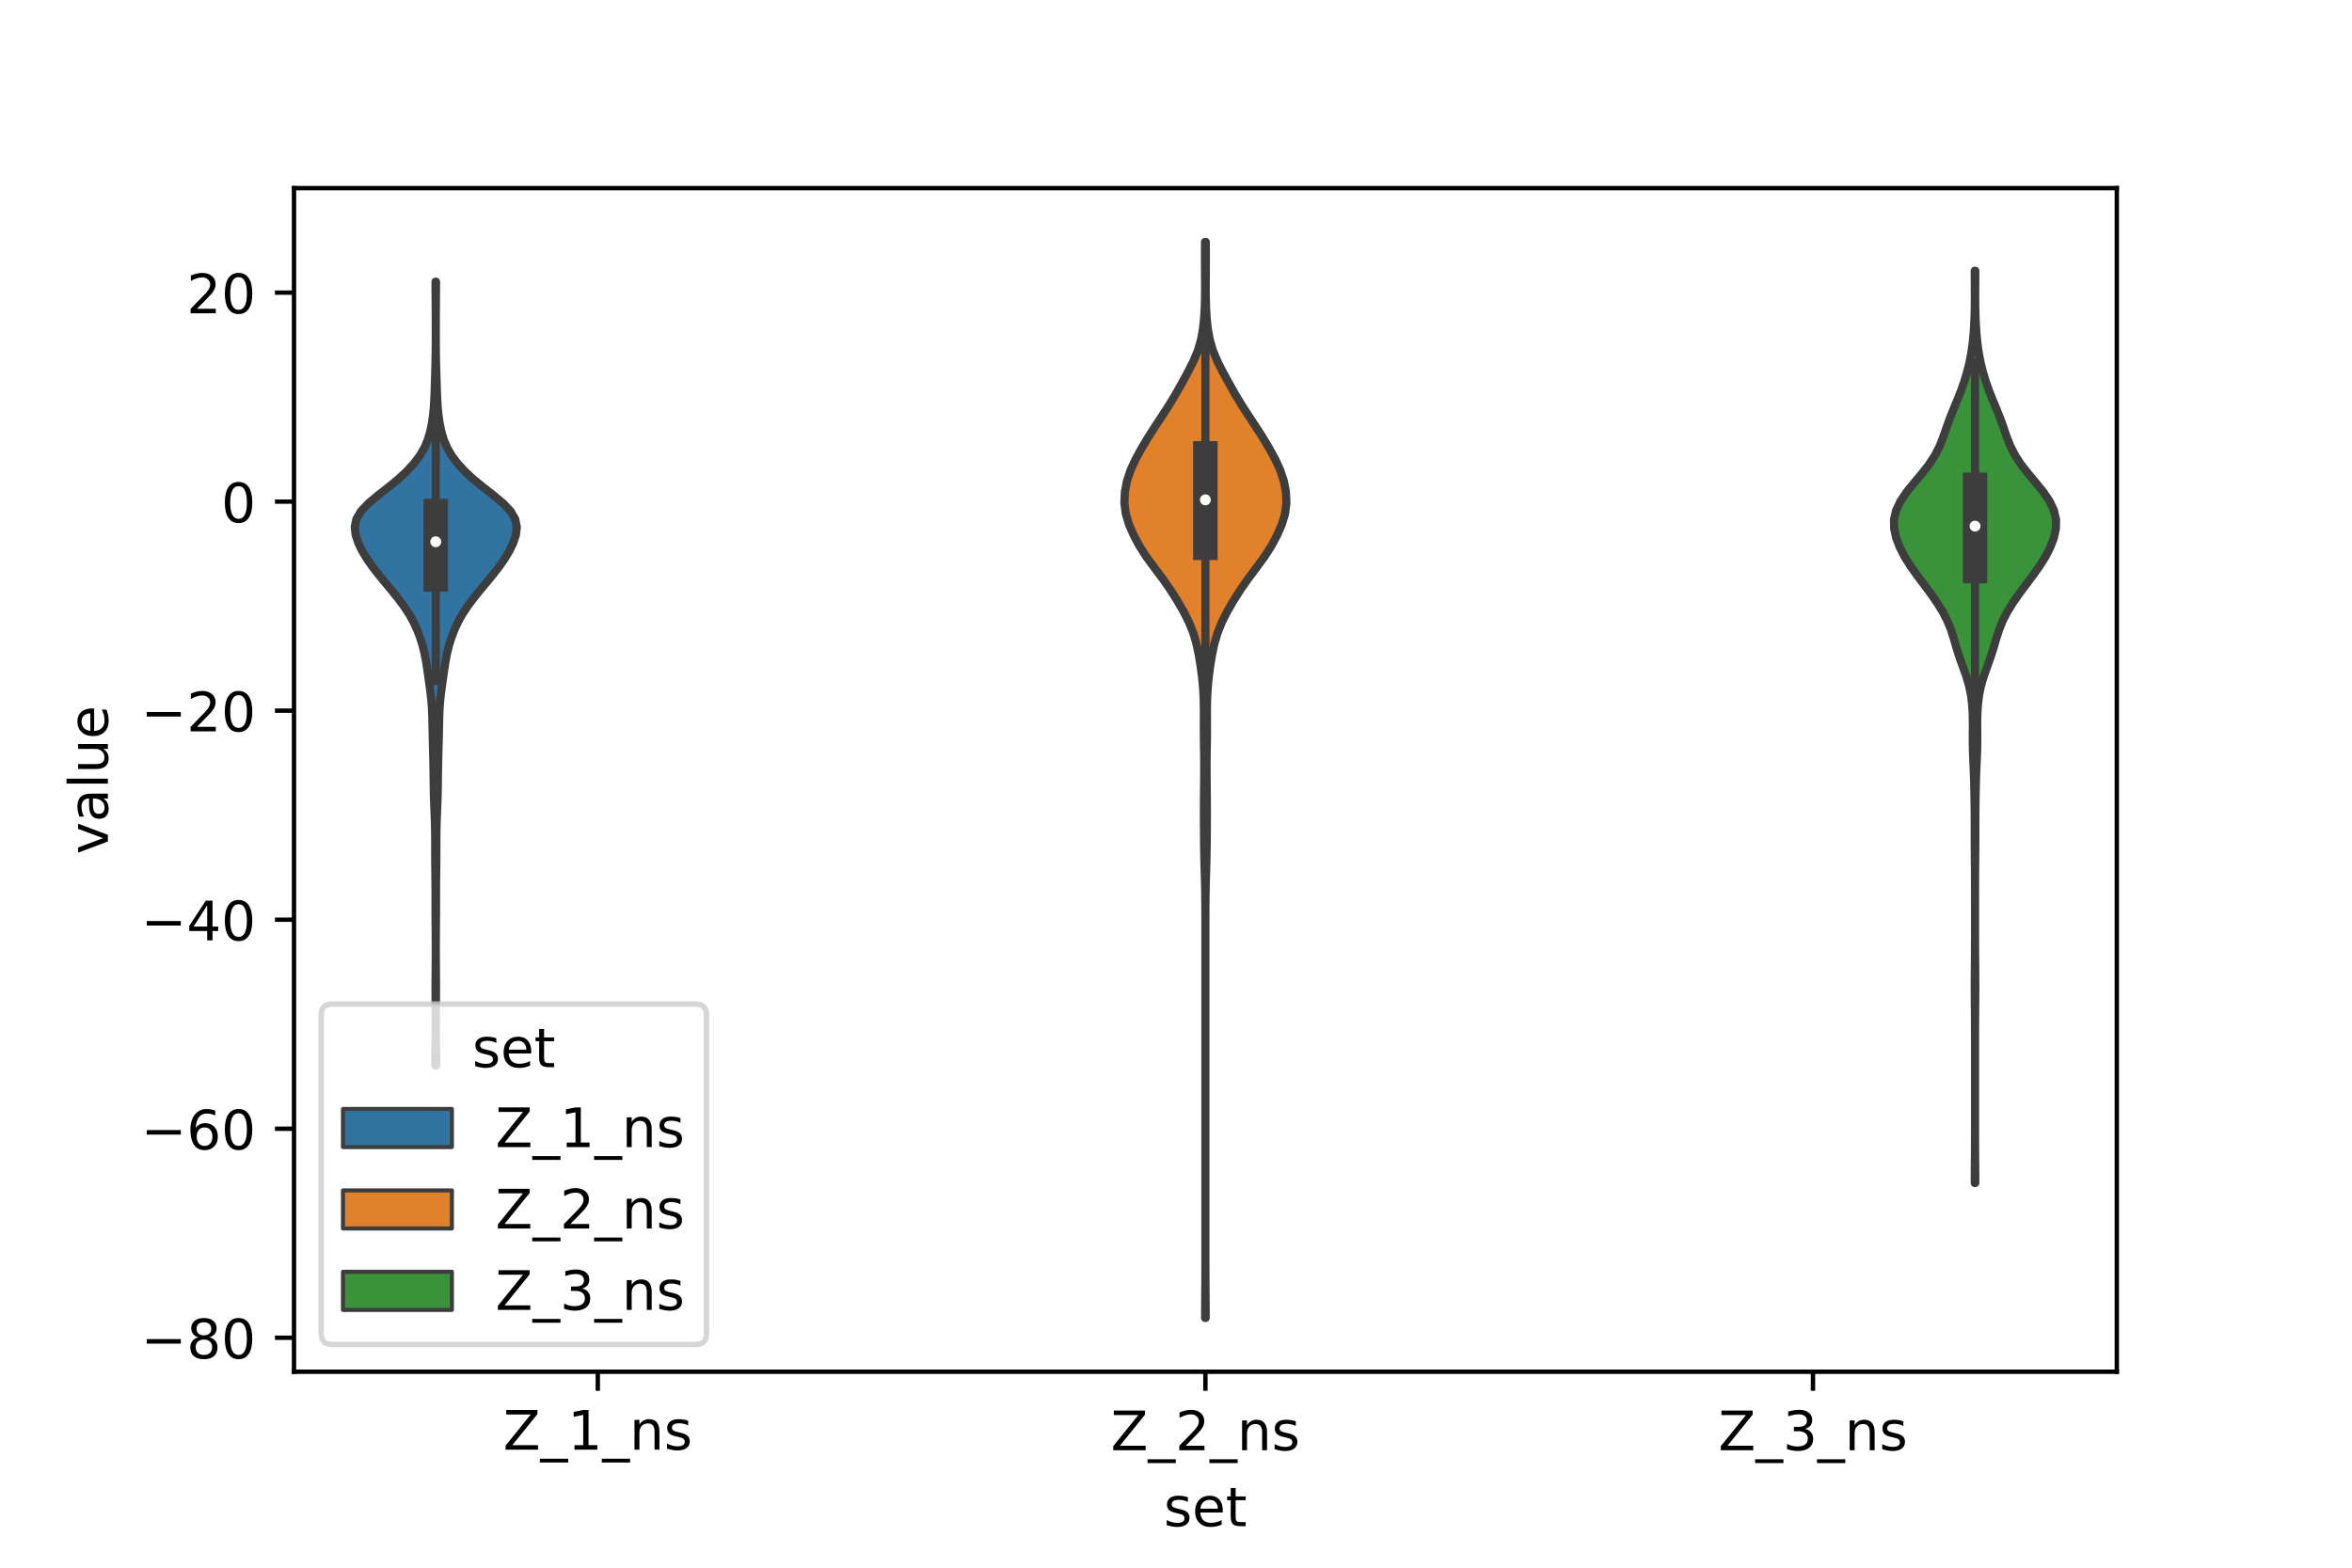 <?xml version="1.0" encoding="utf-8" standalone="no"?>
<!DOCTYPE svg PUBLIC "-//W3C//DTD SVG 1.1//EN"
  "http://www.w3.org/Graphics/SVG/1.1/DTD/svg11.dtd">
<!-- Created with matplotlib (https://matplotlib.org/) -->
<svg height="288pt" version="1.1" viewBox="0 0 432 288" width="432pt" xmlns="http://www.w3.org/2000/svg" xmlns:xlink="http://www.w3.org/1999/xlink">
 <defs>
  <style type="text/css">*{stroke-linecap:butt;stroke-linejoin:round;}</style>
 </defs>
 <g id="figure_1">
  <g id="patch_1">
   <path d="M 0 288 
L 432 288 
L 432 0 
L 0 0 
z
" style="fill:#ffffff;"/>
  </g>
  <g id="axes_1">
   <g id="patch_2">
    <path d="M 54 252 
L 388.8 252 
L 388.8 34.56 
L 54 34.56 
z
" style="fill:#ffffff;"/>
   </g>
   <g id="PolyCollection_1">
    <defs>
     <path d="M 80.127 -92.288 
L 79.953 -92.288 
L 79.962 -93.742 
L 79.982 -95.196 
L 80.005 -96.651 
L 80.021 -98.105 
L 80.028 -99.559 
L 80.026 -101.013 
L 80.018 -102.467 
L 80.007 -103.922 
L 79.998 -105.376 
L 79.997 -106.83 
L 80.004 -108.284 
L 80.016 -109.738 
L 80.026 -111.193 
L 80.033 -112.647 
L 80.034 -114.101 
L 80.03 -115.555 
L 80.021 -117.009 
L 80.009 -118.464 
L 79.999 -119.918 
L 79.994 -121.372 
L 79.994 -122.826 
L 79.993 -124.28 
L 79.985 -125.734 
L 79.969 -127.189 
L 79.951 -128.643 
L 79.938 -130.097 
L 79.934 -131.551 
L 79.934 -133.005 
L 79.928 -134.46 
L 79.908 -135.914 
L 79.868 -137.368 
L 79.811 -138.822 
L 79.75 -140.276 
L 79.7 -141.731 
L 79.669 -143.185 
L 79.651 -144.639 
L 79.634 -146.093 
L 79.609 -147.547 
L 79.575 -149.002 
L 79.537 -150.456 
L 79.5 -151.91 
L 79.467 -153.364 
L 79.438 -154.818 
L 79.404 -156.273 
L 79.347 -157.727 
L 79.244 -159.181 
L 79.089 -160.635 
L 78.896 -162.089 
L 78.69 -163.544 
L 78.483 -164.998 
L 78.261 -166.452 
L 77.987 -167.906 
L 77.631 -169.36 
L 77.179 -170.815 
L 76.628 -172.269 
L 75.961 -173.723 
L 75.152 -175.177 
L 74.192 -176.631 
L 73.103 -178.086 
L 71.929 -179.54 
L 70.721 -180.994 
L 69.528 -182.448 
L 68.4 -183.902 
L 67.382 -185.357 
L 66.509 -186.811 
L 65.807 -188.265 
L 65.324 -189.719 
L 65.16 -191.173 
L 65.452 -192.627 
L 66.3 -194.082 
L 67.676 -195.536 
L 69.414 -196.99 
L 71.276 -198.444 
L 73.058 -199.898 
L 74.644 -201.353 
L 75.989 -202.807 
L 77.087 -204.261 
L 77.937 -205.715 
L 78.559 -207.169 
L 78.997 -208.624 
L 79.303 -210.078 
L 79.519 -211.532 
L 79.668 -212.986 
L 79.764 -214.44 
L 79.826 -215.895 
L 79.872 -217.349 
L 79.918 -218.803 
L 79.961 -220.257 
L 79.997 -221.711 
L 80.02 -223.166 
L 80.033 -224.62 
L 80.037 -226.074 
L 80.038 -227.528 
L 80.037 -228.982 
L 80.032 -230.437 
L 80.023 -231.891 
L 80.011 -233.345 
L 80.001 -234.799 
L 79.997 -236.253 
L 80.083 -236.253 
L 80.083 -236.253 
L 80.079 -234.799 
L 80.069 -233.345 
L 80.057 -231.891 
L 80.048 -230.437 
L 80.043 -228.982 
L 80.042 -227.528 
L 80.043 -226.074 
L 80.047 -224.62 
L 80.06 -223.166 
L 80.083 -221.711 
L 80.119 -220.257 
L 80.162 -218.803 
L 80.208 -217.349 
L 80.254 -215.895 
L 80.316 -214.44 
L 80.412 -212.986 
L 80.561 -211.532 
L 80.777 -210.078 
L 81.083 -208.624 
L 81.521 -207.169 
L 82.143 -205.715 
L 82.993 -204.261 
L 84.091 -202.807 
L 85.436 -201.353 
L 87.022 -199.898 
L 88.804 -198.444 
L 90.666 -196.99 
L 92.404 -195.536 
L 93.78 -194.082 
L 94.628 -192.627 
L 94.92 -191.173 
L 94.756 -189.719 
L 94.273 -188.265 
L 93.571 -186.811 
L 92.698 -185.357 
L 91.68 -183.902 
L 90.552 -182.448 
L 89.359 -180.994 
L 88.151 -179.54 
L 86.977 -178.086 
L 85.888 -176.631 
L 84.928 -175.177 
L 84.119 -173.723 
L 83.452 -172.269 
L 82.901 -170.815 
L 82.449 -169.36 
L 82.093 -167.906 
L 81.819 -166.452 
L 81.597 -164.998 
L 81.39 -163.544 
L 81.184 -162.089 
L 80.991 -160.635 
L 80.836 -159.181 
L 80.733 -157.727 
L 80.676 -156.273 
L 80.642 -154.818 
L 80.613 -153.364 
L 80.58 -151.91 
L 80.543 -150.456 
L 80.505 -149.002 
L 80.471 -147.547 
L 80.446 -146.093 
L 80.429 -144.639 
L 80.411 -143.185 
L 80.38 -141.731 
L 80.33 -140.276 
L 80.269 -138.822 
L 80.212 -137.368 
L 80.172 -135.914 
L 80.152 -134.46 
L 80.146 -133.005 
L 80.146 -131.551 
L 80.142 -130.097 
L 80.129 -128.643 
L 80.111 -127.189 
L 80.095 -125.734 
L 80.087 -124.28 
L 80.086 -122.826 
L 80.086 -121.372 
L 80.081 -119.918 
L 80.071 -118.464 
L 80.059 -117.009 
L 80.05 -115.555 
L 80.046 -114.101 
L 80.047 -112.647 
L 80.054 -111.193 
L 80.064 -109.738 
L 80.076 -108.284 
L 80.083 -106.83 
L 80.082 -105.376 
L 80.073 -103.922 
L 80.062 -102.467 
L 80.054 -101.013 
L 80.052 -99.559 
L 80.059 -98.105 
L 80.075 -96.651 
L 80.098 -95.196 
L 80.118 -93.742 
L 80.127 -92.288 
z
" id="m7ba5854ead" style="stroke:#3d3d3d;stroke-width:1.5;"/>
    </defs>
    <g clip-path="url(#pedcae3913f)">
     <use style="fill:#3274a1;stroke:#3d3d3d;stroke-width:1.5;" x="0" xlink:href="#m7ba5854ead" y="288"/>
    </g>
   </g>
   <g id="PolyCollection_2">
    <defs>
     <path d="M 221.453 -45.884 
L 221.347 -45.884 
L 221.354 -47.88 
L 221.371 -49.877 
L 221.386 -51.874 
L 221.395 -53.87 
L 221.399 -55.867 
L 221.4 -57.864 
L 221.4 -59.86 
L 221.4 -61.857 
L 221.4 -63.854 
L 221.4 -65.851 
L 221.4 -67.847 
L 221.4 -69.844 
L 221.4 -71.841 
L 221.4 -73.837 
L 221.4 -75.834 
L 221.4 -77.831 
L 221.4 -79.827 
L 221.4 -81.824 
L 221.4 -83.821 
L 221.4 -85.818 
L 221.4 -87.814 
L 221.4 -89.811 
L 221.4 -91.808 
L 221.4 -93.804 
L 221.4 -95.801 
L 221.4 -97.798 
L 221.4 -99.794 
L 221.4 -101.791 
L 221.4 -103.788 
L 221.4 -105.784 
L 221.4 -107.781 
L 221.4 -109.778 
L 221.4 -111.775 
L 221.4 -113.771 
L 221.4 -115.768 
L 221.4 -117.765 
L 221.398 -119.761 
L 221.39 -121.758 
L 221.37 -123.755 
L 221.331 -125.751 
L 221.274 -127.748 
L 221.217 -129.745 
L 221.175 -131.741 
L 221.153 -133.738 
L 221.141 -135.735 
L 221.133 -137.732 
L 221.131 -139.728 
L 221.141 -141.725 
L 221.162 -143.722 
L 221.18 -145.718 
L 221.182 -147.715 
L 221.162 -149.712 
L 221.131 -151.708 
L 221.112 -153.705 
L 221.118 -155.702 
L 221.122 -157.699 
L 221.083 -159.695 
L 220.971 -161.692 
L 220.778 -163.689 
L 220.514 -165.685 
L 220.186 -167.682 
L 219.767 -169.679 
L 219.189 -171.675 
L 218.393 -173.672 
L 217.385 -175.669 
L 216.228 -177.665 
L 214.96 -179.662 
L 213.567 -181.659 
L 212.07 -183.656 
L 210.603 -185.652 
L 209.315 -187.649 
L 208.241 -189.646 
L 207.37 -191.642 
L 206.77 -193.639 
L 206.52 -195.636 
L 206.61 -197.632 
L 206.993 -199.629 
L 207.658 -201.626 
L 208.576 -203.622 
L 209.667 -205.619 
L 210.86 -207.616 
L 212.134 -209.613 
L 213.457 -211.609 
L 214.749 -213.606 
L 215.949 -215.603 
L 217.075 -217.599 
L 218.163 -219.596 
L 219.178 -221.593 
L 220.012 -223.589 
L 220.597 -225.586 
L 220.957 -227.583 
L 221.167 -229.58 
L 221.284 -231.576 
L 221.334 -233.573 
L 221.342 -235.57 
L 221.331 -237.566 
L 221.321 -239.563 
L 221.32 -241.56 
L 221.329 -243.556 
L 221.471 -243.556 
L 221.471 -243.556 
L 221.48 -241.56 
L 221.479 -239.563 
L 221.469 -237.566 
L 221.458 -235.57 
L 221.466 -233.573 
L 221.516 -231.576 
L 221.633 -229.58 
L 221.843 -227.583 
L 222.203 -225.586 
L 222.788 -223.589 
L 223.622 -221.593 
L 224.637 -219.596 
L 225.725 -217.599 
L 226.851 -215.603 
L 228.051 -213.606 
L 229.343 -211.609 
L 230.666 -209.613 
L 231.94 -207.616 
L 233.133 -205.619 
L 234.224 -203.622 
L 235.142 -201.626 
L 235.807 -199.629 
L 236.19 -197.632 
L 236.28 -195.636 
L 236.03 -193.639 
L 235.43 -191.642 
L 234.559 -189.646 
L 233.485 -187.649 
L 232.197 -185.652 
L 230.73 -183.656 
L 229.233 -181.659 
L 227.84 -179.662 
L 226.572 -177.665 
L 225.415 -175.669 
L 224.407 -173.672 
L 223.611 -171.675 
L 223.033 -169.679 
L 222.614 -167.682 
L 222.286 -165.685 
L 222.022 -163.689 
L 221.829 -161.692 
L 221.717 -159.695 
L 221.678 -157.699 
L 221.682 -155.702 
L 221.688 -153.705 
L 221.669 -151.708 
L 221.638 -149.712 
L 221.618 -147.715 
L 221.62 -145.718 
L 221.638 -143.722 
L 221.659 -141.725 
L 221.669 -139.728 
L 221.667 -137.732 
L 221.659 -135.735 
L 221.647 -133.738 
L 221.625 -131.741 
L 221.583 -129.745 
L 221.526 -127.748 
L 221.469 -125.751 
L 221.43 -123.755 
L 221.41 -121.758 
L 221.402 -119.761 
L 221.4 -117.765 
L 221.4 -115.768 
L 221.4 -113.771 
L 221.4 -111.775 
L 221.4 -109.778 
L 221.4 -107.781 
L 221.4 -105.784 
L 221.4 -103.788 
L 221.4 -101.791 
L 221.4 -99.794 
L 221.4 -97.798 
L 221.4 -95.801 
L 221.4 -93.804 
L 221.4 -91.808 
L 221.4 -89.811 
L 221.4 -87.814 
L 221.4 -85.818 
L 221.4 -83.821 
L 221.4 -81.824 
L 221.4 -79.827 
L 221.4 -77.831 
L 221.4 -75.834 
L 221.4 -73.837 
L 221.4 -71.841 
L 221.4 -69.844 
L 221.4 -67.847 
L 221.4 -65.851 
L 221.4 -63.854 
L 221.4 -61.857 
L 221.4 -59.86 
L 221.4 -57.864 
L 221.401 -55.867 
L 221.405 -53.87 
L 221.414 -51.874 
L 221.429 -49.877 
L 221.446 -47.88 
L 221.453 -45.884 
z
" id="m4dd9d96119" style="stroke:#3d3d3d;stroke-width:1.5;"/>
    </defs>
    <g clip-path="url(#pedcae3913f)">
     <use style="fill:#e1812c;stroke:#3d3d3d;stroke-width:1.5;" x="0" xlink:href="#m4dd9d96119" y="288"/>
    </g>
   </g>
   <g id="PolyCollection_3">
    <defs>
     <path d="M 362.811 -70.668 
L 362.709 -70.668 
L 362.714 -72.361 
L 362.728 -74.054 
L 362.742 -75.746 
L 362.752 -77.439 
L 362.757 -79.132 
L 362.759 -80.825 
L 362.76 -82.518 
L 362.76 -84.21 
L 362.76 -85.903 
L 362.76 -87.596 
L 362.76 -89.289 
L 362.76 -90.981 
L 362.76 -92.674 
L 362.76 -94.367 
L 362.76 -96.06 
L 362.758 -97.753 
L 362.755 -99.445 
L 362.746 -101.138 
L 362.733 -102.831 
L 362.718 -104.524 
L 362.709 -106.217 
L 362.711 -107.909 
L 362.723 -109.602 
L 362.738 -111.295 
L 362.75 -112.988 
L 362.756 -114.68 
L 362.759 -116.373 
L 362.76 -118.066 
L 362.76 -119.759 
L 362.76 -121.452 
L 362.759 -123.144 
L 362.758 -124.837 
L 362.753 -126.53 
L 362.744 -128.223 
L 362.73 -129.916 
L 362.715 -131.608 
L 362.706 -133.301 
L 362.705 -134.994 
L 362.706 -136.687 
L 362.7 -138.379 
L 362.682 -140.072 
L 362.655 -141.765 
L 362.623 -143.458 
L 362.579 -145.151 
L 362.513 -146.843 
L 362.434 -148.536 
L 362.369 -150.229 
L 362.345 -151.922 
L 362.355 -153.615 
L 362.363 -155.307 
L 362.327 -157 
L 362.216 -158.693 
L 362.002 -160.386 
L 361.651 -162.078 
L 361.15 -163.771 
L 360.546 -165.464 
L 359.935 -167.157 
L 359.392 -168.85 
L 358.901 -170.542 
L 358.367 -172.235 
L 357.688 -173.928 
L 356.818 -175.621 
L 355.769 -177.314 
L 354.584 -179.006 
L 353.321 -180.699 
L 352.052 -182.392 
L 350.852 -184.085 
L 349.794 -185.777 
L 348.93 -187.47 
L 348.288 -189.163 
L 347.912 -190.856 
L 347.88 -192.549 
L 348.266 -194.241 
L 349.073 -195.934 
L 350.225 -197.627 
L 351.591 -199.32 
L 353.013 -201.013 
L 354.33 -202.705 
L 355.432 -204.398 
L 356.288 -206.091 
L 356.95 -207.784 
L 357.531 -209.476 
L 358.142 -211.169 
L 358.822 -212.862 
L 359.528 -214.555 
L 360.195 -216.248 
L 360.79 -217.94 
L 361.3 -219.633 
L 361.721 -221.326 
L 362.05 -223.019 
L 362.297 -224.711 
L 362.473 -226.404 
L 362.594 -228.097 
L 362.67 -229.79 
L 362.712 -231.483 
L 362.726 -233.175 
L 362.723 -234.868 
L 362.713 -236.561 
L 362.708 -238.254 
L 362.812 -238.254 
L 362.812 -238.254 
L 362.807 -236.561 
L 362.797 -234.868 
L 362.794 -233.175 
L 362.808 -231.483 
L 362.85 -229.79 
L 362.926 -228.097 
L 363.047 -226.404 
L 363.223 -224.711 
L 363.47 -223.019 
L 363.799 -221.326 
L 364.22 -219.633 
L 364.73 -217.94 
L 365.325 -216.248 
L 365.992 -214.555 
L 366.698 -212.862 
L 367.378 -211.169 
L 367.989 -209.476 
L 368.57 -207.784 
L 369.232 -206.091 
L 370.088 -204.398 
L 371.19 -202.705 
L 372.507 -201.013 
L 373.929 -199.32 
L 375.295 -197.627 
L 376.447 -195.934 
L 377.254 -194.241 
L 377.64 -192.549 
L 377.608 -190.856 
L 377.232 -189.163 
L 376.59 -187.47 
L 375.726 -185.777 
L 374.668 -184.085 
L 373.468 -182.392 
L 372.199 -180.699 
L 370.936 -179.006 
L 369.751 -177.314 
L 368.702 -175.621 
L 367.832 -173.928 
L 367.153 -172.235 
L 366.619 -170.542 
L 366.128 -168.85 
L 365.585 -167.157 
L 364.974 -165.464 
L 364.37 -163.771 
L 363.869 -162.078 
L 363.518 -160.386 
L 363.304 -158.693 
L 363.193 -157 
L 363.157 -155.307 
L 363.165 -153.615 
L 363.175 -151.922 
L 363.151 -150.229 
L 363.086 -148.536 
L 363.007 -146.843 
L 362.941 -145.151 
L 362.897 -143.458 
L 362.865 -141.765 
L 362.838 -140.072 
L 362.82 -138.379 
L 362.814 -136.687 
L 362.815 -134.994 
L 362.814 -133.301 
L 362.805 -131.608 
L 362.79 -129.916 
L 362.776 -128.223 
L 362.767 -126.53 
L 362.762 -124.837 
L 362.761 -123.144 
L 362.76 -121.452 
L 362.76 -119.759 
L 362.76 -118.066 
L 362.761 -116.373 
L 362.764 -114.68 
L 362.77 -112.988 
L 362.782 -111.295 
L 362.797 -109.602 
L 362.809 -107.909 
L 362.811 -106.217 
L 362.802 -104.524 
L 362.787 -102.831 
L 362.774 -101.138 
L 362.765 -99.445 
L 362.762 -97.753 
L 362.76 -96.06 
L 362.76 -94.367 
L 362.76 -92.674 
L 362.76 -90.981 
L 362.76 -89.289 
L 362.76 -87.596 
L 362.76 -85.903 
L 362.76 -84.21 
L 362.76 -82.518 
L 362.761 -80.825 
L 362.763 -79.132 
L 362.768 -77.439 
L 362.778 -75.746 
L 362.792 -74.054 
L 362.806 -72.361 
L 362.811 -70.668 
z
" id="ma27eb78725" style="stroke:#3d3d3d;stroke-width:1.5;"/>
    </defs>
    <g clip-path="url(#pedcae3913f)">
     <use style="fill:#3a923a;stroke:#3d3d3d;stroke-width:1.5;" x="0" xlink:href="#ma27eb78725" y="288"/>
    </g>
   </g>
   <g id="patch_3">
    <path clip-path="url(#pedcae3913f)" d="M 109.8 92.157 
L 109.8 92.157 
L 109.8 92.157 
L 109.8 92.157 
z
" style="fill:#3274a1;stroke:#3d3d3d;stroke-linejoin:miter;stroke-width:0.75;"/>
   </g>
   <g id="patch_4">
    <path clip-path="url(#pedcae3913f)" d="M 109.8 92.157 
L 109.8 92.157 
L 109.8 92.157 
L 109.8 92.157 
z
" style="fill:#e1812c;stroke:#3d3d3d;stroke-linejoin:miter;stroke-width:0.75;"/>
   </g>
   <g id="patch_5">
    <path clip-path="url(#pedcae3913f)" d="M 109.8 92.157 
L 109.8 92.157 
L 109.8 92.157 
L 109.8 92.157 
z
" style="fill:#3a923a;stroke:#3d3d3d;stroke-linejoin:miter;stroke-width:0.75;"/>
   </g>
   <g id="matplotlib.axis_1">
    <g id="xtick_1">
     <g id="line2d_1">
      <defs>
       <path d="M 0 0 
L 0 3.5 
" id="mf2126a4b99" style="stroke:#000000;stroke-width:0.8;"/>
      </defs>
      <g>
       <use style="stroke:#000000;stroke-width:0.8;" x="109.8" xlink:href="#mf2126a4b99" y="252"/>
      </g>
     </g>
     <g id="text_1">
      <!-- Z_1_ns -->
      <g transform="translate(92.42 266.32)scale(0.1 -0.1)">
       <defs>
        <path d="M 5.609 72.906 
L 62.891 72.906 
L 62.891 65.375 
L 16.797 8.297 
L 64.016 8.297 
L 64.016 0 
L 4.5 0 
L 4.5 7.516 
L 50.594 64.594 
L 5.609 64.594 
z
" id="DejaVuSans-90"/>
        <path d="M 50.984 -16.609 
L 50.984 -23.578 
L -0.984 -23.578 
L -0.984 -16.609 
z
" id="DejaVuSans-95"/>
        <path d="M 12.406 8.297 
L 28.516 8.297 
L 28.516 63.922 
L 10.984 60.406 
L 10.984 69.391 
L 28.422 72.906 
L 38.281 72.906 
L 38.281 8.297 
L 54.391 8.297 
L 54.391 0 
L 12.406 0 
z
" id="DejaVuSans-49"/>
        <path d="M 54.891 33.016 
L 54.891 0 
L 45.906 0 
L 45.906 32.719 
Q 45.906 40.484 42.875 44.328 
Q 39.844 48.188 33.797 48.188 
Q 26.516 48.188 22.312 43.547 
Q 18.109 38.922 18.109 30.906 
L 18.109 0 
L 9.078 0 
L 9.078 54.688 
L 18.109 54.688 
L 18.109 46.188 
Q 21.344 51.125 25.703 53.562 
Q 30.078 56 35.797 56 
Q 45.219 56 50.047 50.172 
Q 54.891 44.344 54.891 33.016 
z
" id="DejaVuSans-110"/>
        <path d="M 44.281 53.078 
L 44.281 44.578 
Q 40.484 46.531 36.375 47.5 
Q 32.281 48.484 27.875 48.484 
Q 21.188 48.484 17.844 46.438 
Q 14.5 44.391 14.5 40.281 
Q 14.5 37.156 16.891 35.375 
Q 19.281 33.594 26.516 31.984 
L 29.594 31.297 
Q 39.156 29.25 43.188 25.516 
Q 47.219 21.781 47.219 15.094 
Q 47.219 7.469 41.188 3.016 
Q 35.156 -1.422 24.609 -1.422 
Q 20.219 -1.422 15.453 -0.562 
Q 10.688 0.297 5.422 2 
L 5.422 11.281 
Q 10.406 8.688 15.234 7.391 
Q 20.062 6.109 24.812 6.109 
Q 31.156 6.109 34.562 8.281 
Q 37.984 10.453 37.984 14.406 
Q 37.984 18.062 35.516 20.016 
Q 33.062 21.969 24.703 23.781 
L 21.578 24.516 
Q 13.234 26.266 9.516 29.906 
Q 5.812 33.547 5.812 39.891 
Q 5.812 47.609 11.281 51.797 
Q 16.75 56 26.812 56 
Q 31.781 56 36.172 55.266 
Q 40.578 54.547 44.281 53.078 
z
" id="DejaVuSans-115"/>
       </defs>
       <use xlink:href="#DejaVuSans-90"/>
       <use x="68.506" xlink:href="#DejaVuSans-95"/>
       <use x="118.506" xlink:href="#DejaVuSans-49"/>
       <use x="182.129" xlink:href="#DejaVuSans-95"/>
       <use x="232.129" xlink:href="#DejaVuSans-110"/>
       <use x="295.508" xlink:href="#DejaVuSans-115"/>
      </g>
     </g>
    </g>
    <g id="xtick_2">
     <g id="line2d_2">
      <g>
       <use style="stroke:#000000;stroke-width:0.8;" x="221.4" xlink:href="#mf2126a4b99" y="252"/>
      </g>
     </g>
     <g id="text_2">
      <!-- Z_2_ns -->
      <g transform="translate(204.02 266.422)scale(0.1 -0.1)">
       <defs>
        <path d="M 19.188 8.297 
L 53.609 8.297 
L 53.609 0 
L 7.328 0 
L 7.328 8.297 
Q 12.938 14.109 22.625 23.891 
Q 32.328 33.688 34.812 36.531 
Q 39.547 41.844 41.422 45.531 
Q 43.312 49.219 43.312 52.781 
Q 43.312 58.594 39.234 62.25 
Q 35.156 65.922 28.609 65.922 
Q 23.969 65.922 18.812 64.312 
Q 13.672 62.703 7.812 59.422 
L 7.812 69.391 
Q 13.766 71.781 18.938 73 
Q 24.125 74.219 28.422 74.219 
Q 39.75 74.219 46.484 68.547 
Q 53.219 62.891 53.219 53.422 
Q 53.219 48.922 51.531 44.891 
Q 49.859 40.875 45.406 35.406 
Q 44.188 33.984 37.641 27.219 
Q 31.109 20.453 19.188 8.297 
z
" id="DejaVuSans-50"/>
       </defs>
       <use xlink:href="#DejaVuSans-90"/>
       <use x="68.506" xlink:href="#DejaVuSans-95"/>
       <use x="118.506" xlink:href="#DejaVuSans-50"/>
       <use x="182.129" xlink:href="#DejaVuSans-95"/>
       <use x="232.129" xlink:href="#DejaVuSans-110"/>
       <use x="295.508" xlink:href="#DejaVuSans-115"/>
      </g>
     </g>
    </g>
    <g id="xtick_3">
     <g id="line2d_3">
      <g>
       <use style="stroke:#000000;stroke-width:0.8;" x="333" xlink:href="#mf2126a4b99" y="252"/>
      </g>
     </g>
     <g id="text_3">
      <!-- Z_3_ns -->
      <g transform="translate(315.62 266.422)scale(0.1 -0.1)">
       <defs>
        <path d="M 40.578 39.312 
Q 47.656 37.797 51.625 33 
Q 55.609 28.219 55.609 21.188 
Q 55.609 10.406 48.188 4.484 
Q 40.766 -1.422 27.094 -1.422 
Q 22.516 -1.422 17.656 -0.516 
Q 12.797 0.391 7.625 2.203 
L 7.625 11.719 
Q 11.719 9.328 16.594 8.109 
Q 21.484 6.891 26.812 6.891 
Q 36.078 6.891 40.938 10.547 
Q 45.797 14.203 45.797 21.188 
Q 45.797 27.641 41.281 31.266 
Q 36.766 34.906 28.719 34.906 
L 20.219 34.906 
L 20.219 43.016 
L 29.109 43.016 
Q 36.375 43.016 40.234 45.922 
Q 44.094 48.828 44.094 54.297 
Q 44.094 59.906 40.109 62.906 
Q 36.141 65.922 28.719 65.922 
Q 24.656 65.922 20.016 65.031 
Q 15.375 64.156 9.812 62.312 
L 9.812 71.094 
Q 15.438 72.656 20.344 73.438 
Q 25.25 74.219 29.594 74.219 
Q 40.828 74.219 47.359 69.109 
Q 53.906 64.016 53.906 55.328 
Q 53.906 49.266 50.438 45.094 
Q 46.969 40.922 40.578 39.312 
z
" id="DejaVuSans-51"/>
       </defs>
       <use xlink:href="#DejaVuSans-90"/>
       <use x="68.506" xlink:href="#DejaVuSans-95"/>
       <use x="118.506" xlink:href="#DejaVuSans-51"/>
       <use x="182.129" xlink:href="#DejaVuSans-95"/>
       <use x="232.129" xlink:href="#DejaVuSans-110"/>
       <use x="295.508" xlink:href="#DejaVuSans-115"/>
      </g>
     </g>
    </g>
    <g id="text_4">
     <!-- set -->
     <g transform="translate(213.759 280.378)scale(0.1 -0.1)">
      <defs>
       <path d="M 56.203 29.594 
L 56.203 25.203 
L 14.891 25.203 
Q 15.484 15.922 20.484 11.062 
Q 25.484 6.203 34.422 6.203 
Q 39.594 6.203 44.453 7.469 
Q 49.312 8.734 54.109 11.281 
L 54.109 2.781 
Q 49.266 0.734 44.188 -0.344 
Q 39.109 -1.422 33.891 -1.422 
Q 20.797 -1.422 13.156 6.188 
Q 5.516 13.812 5.516 26.812 
Q 5.516 40.234 12.766 48.109 
Q 20.016 56 32.328 56 
Q 43.359 56 49.781 48.891 
Q 56.203 41.797 56.203 29.594 
z
M 47.219 32.234 
Q 47.125 39.594 43.094 43.984 
Q 39.062 48.391 32.422 48.391 
Q 24.906 48.391 20.391 44.141 
Q 15.875 39.891 15.188 32.172 
z
" id="DejaVuSans-101"/>
       <path d="M 18.312 70.219 
L 18.312 54.688 
L 36.812 54.688 
L 36.812 47.703 
L 18.312 47.703 
L 18.312 18.016 
Q 18.312 11.328 20.141 9.422 
Q 21.969 7.516 27.594 7.516 
L 36.812 7.516 
L 36.812 0 
L 27.594 0 
Q 17.188 0 13.234 3.875 
Q 9.281 7.766 9.281 18.016 
L 9.281 47.703 
L 2.688 47.703 
L 2.688 54.688 
L 9.281 54.688 
L 9.281 70.219 
z
" id="DejaVuSans-116"/>
      </defs>
      <use xlink:href="#DejaVuSans-115"/>
      <use x="52.1" xlink:href="#DejaVuSans-101"/>
      <use x="113.623" xlink:href="#DejaVuSans-116"/>
     </g>
    </g>
   </g>
   <g id="matplotlib.axis_2">
    <g id="ytick_1">
     <g id="line2d_4">
      <defs>
       <path d="M 0 0 
L -3.5 0 
" id="m4242f3e939" style="stroke:#000000;stroke-width:0.8;"/>
      </defs>
      <g>
       <use style="stroke:#000000;stroke-width:0.8;" x="54" xlink:href="#m4242f3e939" y="245.757"/>
      </g>
     </g>
     <g id="text_5">
      <!-- −80 -->
      <g transform="translate(25.895 249.556)scale(0.1 -0.1)">
       <defs>
        <path d="M 10.594 35.5 
L 73.188 35.5 
L 73.188 27.203 
L 10.594 27.203 
z
" id="DejaVuSans-8722"/>
        <path d="M 31.781 34.625 
Q 24.75 34.625 20.719 30.859 
Q 16.703 27.094 16.703 20.516 
Q 16.703 13.922 20.719 10.156 
Q 24.75 6.391 31.781 6.391 
Q 38.812 6.391 42.859 10.172 
Q 46.922 13.969 46.922 20.516 
Q 46.922 27.094 42.891 30.859 
Q 38.875 34.625 31.781 34.625 
z
M 21.922 38.812 
Q 15.578 40.375 12.031 44.719 
Q 8.5 49.078 8.5 55.328 
Q 8.5 64.062 14.719 69.141 
Q 20.953 74.219 31.781 74.219 
Q 42.672 74.219 48.875 69.141 
Q 55.078 64.062 55.078 55.328 
Q 55.078 49.078 51.531 44.719 
Q 48 40.375 41.703 38.812 
Q 48.828 37.156 52.797 32.312 
Q 56.781 27.484 56.781 20.516 
Q 56.781 9.906 50.312 4.234 
Q 43.844 -1.422 31.781 -1.422 
Q 19.734 -1.422 13.25 4.234 
Q 6.781 9.906 6.781 20.516 
Q 6.781 27.484 10.781 32.312 
Q 14.797 37.156 21.922 38.812 
z
M 18.312 54.391 
Q 18.312 48.734 21.844 45.562 
Q 25.391 42.391 31.781 42.391 
Q 38.141 42.391 41.719 45.562 
Q 45.312 48.734 45.312 54.391 
Q 45.312 60.062 41.719 63.234 
Q 38.141 66.406 31.781 66.406 
Q 25.391 66.406 21.844 63.234 
Q 18.312 60.062 18.312 54.391 
z
" id="DejaVuSans-56"/>
        <path d="M 31.781 66.406 
Q 24.172 66.406 20.328 58.906 
Q 16.5 51.422 16.5 36.375 
Q 16.5 21.391 20.328 13.891 
Q 24.172 6.391 31.781 6.391 
Q 39.453 6.391 43.281 13.891 
Q 47.125 21.391 47.125 36.375 
Q 47.125 51.422 43.281 58.906 
Q 39.453 66.406 31.781 66.406 
z
M 31.781 74.219 
Q 44.047 74.219 50.516 64.516 
Q 56.984 54.828 56.984 36.375 
Q 56.984 17.969 50.516 8.266 
Q 44.047 -1.422 31.781 -1.422 
Q 19.531 -1.422 13.062 8.266 
Q 6.594 17.969 6.594 36.375 
Q 6.594 54.828 13.062 64.516 
Q 19.531 74.219 31.781 74.219 
z
" id="DejaVuSans-48"/>
       </defs>
       <use xlink:href="#DejaVuSans-8722"/>
       <use x="83.789" xlink:href="#DejaVuSans-56"/>
       <use x="147.412" xlink:href="#DejaVuSans-48"/>
      </g>
     </g>
    </g>
    <g id="ytick_2">
     <g id="line2d_5">
      <g>
       <use style="stroke:#000000;stroke-width:0.8;" x="54" xlink:href="#m4242f3e939" y="207.357"/>
      </g>
     </g>
     <g id="text_6">
      <!-- −60 -->
      <g transform="translate(25.895 211.156)scale(0.1 -0.1)">
       <defs>
        <path d="M 33.016 40.375 
Q 26.375 40.375 22.484 35.828 
Q 18.609 31.297 18.609 23.391 
Q 18.609 15.531 22.484 10.953 
Q 26.375 6.391 33.016 6.391 
Q 39.656 6.391 43.531 10.953 
Q 47.406 15.531 47.406 23.391 
Q 47.406 31.297 43.531 35.828 
Q 39.656 40.375 33.016 40.375 
z
M 52.594 71.297 
L 52.594 62.312 
Q 48.875 64.062 45.094 64.984 
Q 41.312 65.922 37.594 65.922 
Q 27.828 65.922 22.672 59.328 
Q 17.531 52.734 16.797 39.406 
Q 19.672 43.656 24.016 45.922 
Q 28.375 48.188 33.594 48.188 
Q 44.578 48.188 50.953 41.516 
Q 57.328 34.859 57.328 23.391 
Q 57.328 12.156 50.688 5.359 
Q 44.047 -1.422 33.016 -1.422 
Q 20.359 -1.422 13.672 8.266 
Q 6.984 17.969 6.984 36.375 
Q 6.984 53.656 15.188 63.938 
Q 23.391 74.219 37.203 74.219 
Q 40.922 74.219 44.703 73.484 
Q 48.484 72.75 52.594 71.297 
z
" id="DejaVuSans-54"/>
       </defs>
       <use xlink:href="#DejaVuSans-8722"/>
       <use x="83.789" xlink:href="#DejaVuSans-54"/>
       <use x="147.412" xlink:href="#DejaVuSans-48"/>
      </g>
     </g>
    </g>
    <g id="ytick_3">
     <g id="line2d_6">
      <g>
       <use style="stroke:#000000;stroke-width:0.8;" x="54" xlink:href="#m4242f3e939" y="168.957"/>
      </g>
     </g>
     <g id="text_7">
      <!-- −40 -->
      <g transform="translate(25.895 172.756)scale(0.1 -0.1)">
       <defs>
        <path d="M 37.797 64.312 
L 12.891 25.391 
L 37.797 25.391 
z
M 35.203 72.906 
L 47.609 72.906 
L 47.609 25.391 
L 58.016 25.391 
L 58.016 17.188 
L 47.609 17.188 
L 47.609 0 
L 37.797 0 
L 37.797 17.188 
L 4.891 17.188 
L 4.891 26.703 
z
" id="DejaVuSans-52"/>
       </defs>
       <use xlink:href="#DejaVuSans-8722"/>
       <use x="83.789" xlink:href="#DejaVuSans-52"/>
       <use x="147.412" xlink:href="#DejaVuSans-48"/>
      </g>
     </g>
    </g>
    <g id="ytick_4">
     <g id="line2d_7">
      <g>
       <use style="stroke:#000000;stroke-width:0.8;" x="54" xlink:href="#m4242f3e939" y="130.557"/>
      </g>
     </g>
     <g id="text_8">
      <!-- −20 -->
      <g transform="translate(25.895 134.356)scale(0.1 -0.1)">
       <use xlink:href="#DejaVuSans-8722"/>
       <use x="83.789" xlink:href="#DejaVuSans-50"/>
       <use x="147.412" xlink:href="#DejaVuSans-48"/>
      </g>
     </g>
    </g>
    <g id="ytick_5">
     <g id="line2d_8">
      <g>
       <use style="stroke:#000000;stroke-width:0.8;" x="54" xlink:href="#m4242f3e939" y="92.157"/>
      </g>
     </g>
     <g id="text_9">
      <!-- 0 -->
      <g transform="translate(40.638 95.956)scale(0.1 -0.1)">
       <use xlink:href="#DejaVuSans-48"/>
      </g>
     </g>
    </g>
    <g id="ytick_6">
     <g id="line2d_9">
      <g>
       <use style="stroke:#000000;stroke-width:0.8;" x="54" xlink:href="#m4242f3e939" y="53.757"/>
      </g>
     </g>
     <g id="text_10">
      <!-- 20 -->
      <g transform="translate(34.275 57.557)scale(0.1 -0.1)">
       <use xlink:href="#DejaVuSans-50"/>
       <use x="63.623" xlink:href="#DejaVuSans-48"/>
      </g>
     </g>
    </g>
    <g id="text_11">
     <!-- value -->
     <g transform="translate(19.816 156.938)rotate(-90)scale(0.1 -0.1)">
      <defs>
       <path d="M 2.984 54.688 
L 12.5 54.688 
L 29.594 8.797 
L 46.688 54.688 
L 56.203 54.688 
L 35.688 0 
L 23.484 0 
z
" id="DejaVuSans-118"/>
       <path d="M 34.281 27.484 
Q 23.391 27.484 19.188 25 
Q 14.984 22.516 14.984 16.5 
Q 14.984 11.719 18.141 8.906 
Q 21.297 6.109 26.703 6.109 
Q 34.188 6.109 38.703 11.406 
Q 43.219 16.703 43.219 25.484 
L 43.219 27.484 
z
M 52.203 31.203 
L 52.203 0 
L 43.219 0 
L 43.219 8.297 
Q 40.141 3.328 35.547 0.953 
Q 30.953 -1.422 24.312 -1.422 
Q 15.922 -1.422 10.953 3.297 
Q 6 8.016 6 15.922 
Q 6 25.141 12.172 29.828 
Q 18.359 34.516 30.609 34.516 
L 43.219 34.516 
L 43.219 35.406 
Q 43.219 41.609 39.141 45 
Q 35.062 48.391 27.688 48.391 
Q 23 48.391 18.547 47.266 
Q 14.109 46.141 10.016 43.891 
L 10.016 52.203 
Q 14.938 54.109 19.578 55.047 
Q 24.219 56 28.609 56 
Q 40.484 56 46.344 49.844 
Q 52.203 43.703 52.203 31.203 
z
" id="DejaVuSans-97"/>
       <path d="M 9.422 75.984 
L 18.406 75.984 
L 18.406 0 
L 9.422 0 
z
" id="DejaVuSans-108"/>
       <path d="M 8.5 21.578 
L 8.5 54.688 
L 17.484 54.688 
L 17.484 21.922 
Q 17.484 14.156 20.5 10.266 
Q 23.531 6.391 29.594 6.391 
Q 36.859 6.391 41.078 11.031 
Q 45.312 15.672 45.312 23.688 
L 45.312 54.688 
L 54.297 54.688 
L 54.297 0 
L 45.312 0 
L 45.312 8.406 
Q 42.047 3.422 37.719 1 
Q 33.406 -1.422 27.688 -1.422 
Q 18.266 -1.422 13.375 4.438 
Q 8.5 10.297 8.5 21.578 
z
M 31.109 56 
z
" id="DejaVuSans-117"/>
      </defs>
      <use xlink:href="#DejaVuSans-118"/>
      <use x="59.18" xlink:href="#DejaVuSans-97"/>
      <use x="120.459" xlink:href="#DejaVuSans-108"/>
      <use x="148.242" xlink:href="#DejaVuSans-117"/>
      <use x="211.621" xlink:href="#DejaVuSans-101"/>
     </g>
    </g>
   </g>
   <g id="line2d_10">
    <path clip-path="url(#pedcae3913f)" d="M 80.04 125.116 
L 80.04 75.341 
" style="fill:none;stroke:#3d3d3d;stroke-linecap:square;stroke-width:1.5;"/>
   </g>
   <g id="line2d_11">
    <path clip-path="url(#pedcae3913f)" d="M 80.04 106.456 
L 80.04 93.876 
" style="fill:none;stroke:#3d3d3d;stroke-linecap:square;stroke-width:4.5;"/>
   </g>
   <g id="line2d_12">
    <path clip-path="url(#pedcae3913f)" d="M 221.4 124.738 
L 221.4 60.636 
" style="fill:none;stroke:#3d3d3d;stroke-linecap:square;stroke-width:1.5;"/>
   </g>
   <g id="line2d_13">
    <path clip-path="url(#pedcae3913f)" d="M 221.4 100.635 
L 221.4 83.289 
" style="fill:none;stroke:#3d3d3d;stroke-linecap:square;stroke-width:4.5;"/>
   </g>
   <g id="line2d_14">
    <path clip-path="url(#pedcae3913f)" d="M 362.76 127.812 
L 362.76 66.573 
" style="fill:none;stroke:#3d3d3d;stroke-linecap:square;stroke-width:1.5;"/>
   </g>
   <g id="line2d_15">
    <path clip-path="url(#pedcae3913f)" d="M 362.76 104.92 
L 362.76 89.048 
" style="fill:none;stroke:#3d3d3d;stroke-linecap:square;stroke-width:4.5;"/>
   </g>
   <g id="patch_6">
    <path d="M 54 252 
L 54 34.56 
" style="fill:none;stroke:#000000;stroke-linecap:square;stroke-linejoin:miter;stroke-width:0.8;"/>
   </g>
   <g id="patch_7">
    <path d="M 388.8 252 
L 388.8 34.56 
" style="fill:none;stroke:#000000;stroke-linecap:square;stroke-linejoin:miter;stroke-width:0.8;"/>
   </g>
   <g id="patch_8">
    <path d="M 54 252 
L 388.8 252 
" style="fill:none;stroke:#000000;stroke-linecap:square;stroke-linejoin:miter;stroke-width:0.8;"/>
   </g>
   <g id="patch_9">
    <path d="M 54 34.56 
L 388.8 34.56 
" style="fill:none;stroke:#000000;stroke-linecap:square;stroke-linejoin:miter;stroke-width:0.8;"/>
   </g>
   <g id="PathCollection_1">
    <defs>
     <path d="M 0 1.5 
C 0.398 1.5 0.779 1.342 1.061 1.061 
C 1.342 0.779 1.5 0.398 1.5 0 
C 1.5 -0.398 1.342 -0.779 1.061 -1.061 
C 0.779 -1.342 0.398 -1.5 0 -1.5 
C -0.398 -1.5 -0.779 -1.342 -1.061 -1.061 
C -1.342 -0.779 -1.5 -0.398 -1.5 0 
C -1.5 0.398 -1.342 0.779 -1.061 1.061 
C -0.779 1.342 -0.398 1.5 0 1.5 
z
" id="mb951da2e2e" style="stroke:#3d3d3d;"/>
    </defs>
    <g clip-path="url(#pedcae3913f)">
     <use style="fill:#ffffff;stroke:#3d3d3d;" x="80.04" xlink:href="#mb951da2e2e" y="99.525"/>
    </g>
   </g>
   <g id="PathCollection_2">
    <g clip-path="url(#pedcae3913f)">
     <use style="fill:#ffffff;stroke:#3d3d3d;" x="221.4" xlink:href="#mb951da2e2e" y="91.824"/>
    </g>
   </g>
   <g id="PathCollection_3">
    <g clip-path="url(#pedcae3913f)">
     <use style="fill:#ffffff;stroke:#3d3d3d;" x="362.76" xlink:href="#mb951da2e2e" y="96.655"/>
    </g>
   </g>
   <g id="legend_1">
    <g id="patch_10">
     <path d="M 61 247 
L 127.759 247 
Q 129.759 247 129.759 245 
L 129.759 186.453 
Q 129.759 184.453 127.759 184.453 
L 61 184.453 
Q 59 184.453 59 186.453 
L 59 245 
Q 59 247 61 247 
z
" style="fill:#ffffff;opacity:0.8;stroke:#cccccc;stroke-linejoin:miter;"/>
    </g>
    <g id="text_12">
     <!-- set -->
     <g transform="translate(86.738 196.052)scale(0.1 -0.1)">
      <use xlink:href="#DejaVuSans-115"/>
      <use x="52.1" xlink:href="#DejaVuSans-101"/>
      <use x="113.623" xlink:href="#DejaVuSans-116"/>
     </g>
    </g>
    <g id="patch_11">
     <path d="M 63 210.73 
L 83 210.73 
L 83 203.73 
L 63 203.73 
z
" style="fill:#3274a1;stroke:#3d3d3d;stroke-linejoin:miter;stroke-width:0.75;"/>
    </g>
    <g id="text_13">
     <!-- Z_1_ns -->
     <g transform="translate(91 210.73)scale(0.1 -0.1)">
      <use xlink:href="#DejaVuSans-90"/>
      <use x="68.506" xlink:href="#DejaVuSans-95"/>
      <use x="118.506" xlink:href="#DejaVuSans-49"/>
      <use x="182.129" xlink:href="#DejaVuSans-95"/>
      <use x="232.129" xlink:href="#DejaVuSans-110"/>
      <use x="295.508" xlink:href="#DejaVuSans-115"/>
     </g>
    </g>
    <g id="patch_12">
     <path d="M 63 225.686 
L 83 225.686 
L 83 218.686 
L 63 218.686 
z
" style="fill:#e1812c;stroke:#3d3d3d;stroke-linejoin:miter;stroke-width:0.75;"/>
    </g>
    <g id="text_14">
     <!-- Z_2_ns -->
     <g transform="translate(91 225.686)scale(0.1 -0.1)">
      <use xlink:href="#DejaVuSans-90"/>
      <use x="68.506" xlink:href="#DejaVuSans-95"/>
      <use x="118.506" xlink:href="#DejaVuSans-50"/>
      <use x="182.129" xlink:href="#DejaVuSans-95"/>
      <use x="232.129" xlink:href="#DejaVuSans-110"/>
      <use x="295.508" xlink:href="#DejaVuSans-115"/>
     </g>
    </g>
    <g id="patch_13">
     <path d="M 63 240.642 
L 83 240.642 
L 83 233.642 
L 63 233.642 
z
" style="fill:#3a923a;stroke:#3d3d3d;stroke-linejoin:miter;stroke-width:0.75;"/>
    </g>
    <g id="text_15">
     <!-- Z_3_ns -->
     <g transform="translate(91 240.642)scale(0.1 -0.1)">
      <use xlink:href="#DejaVuSans-90"/>
      <use x="68.506" xlink:href="#DejaVuSans-95"/>
      <use x="118.506" xlink:href="#DejaVuSans-51"/>
      <use x="182.129" xlink:href="#DejaVuSans-95"/>
      <use x="232.129" xlink:href="#DejaVuSans-110"/>
      <use x="295.508" xlink:href="#DejaVuSans-115"/>
     </g>
    </g>
   </g>
  </g>
 </g>
 <defs>
  <clipPath id="pedcae3913f">
   <rect height="217.44" width="334.8" x="54" y="34.56"/>
  </clipPath>
 </defs>
</svg>
